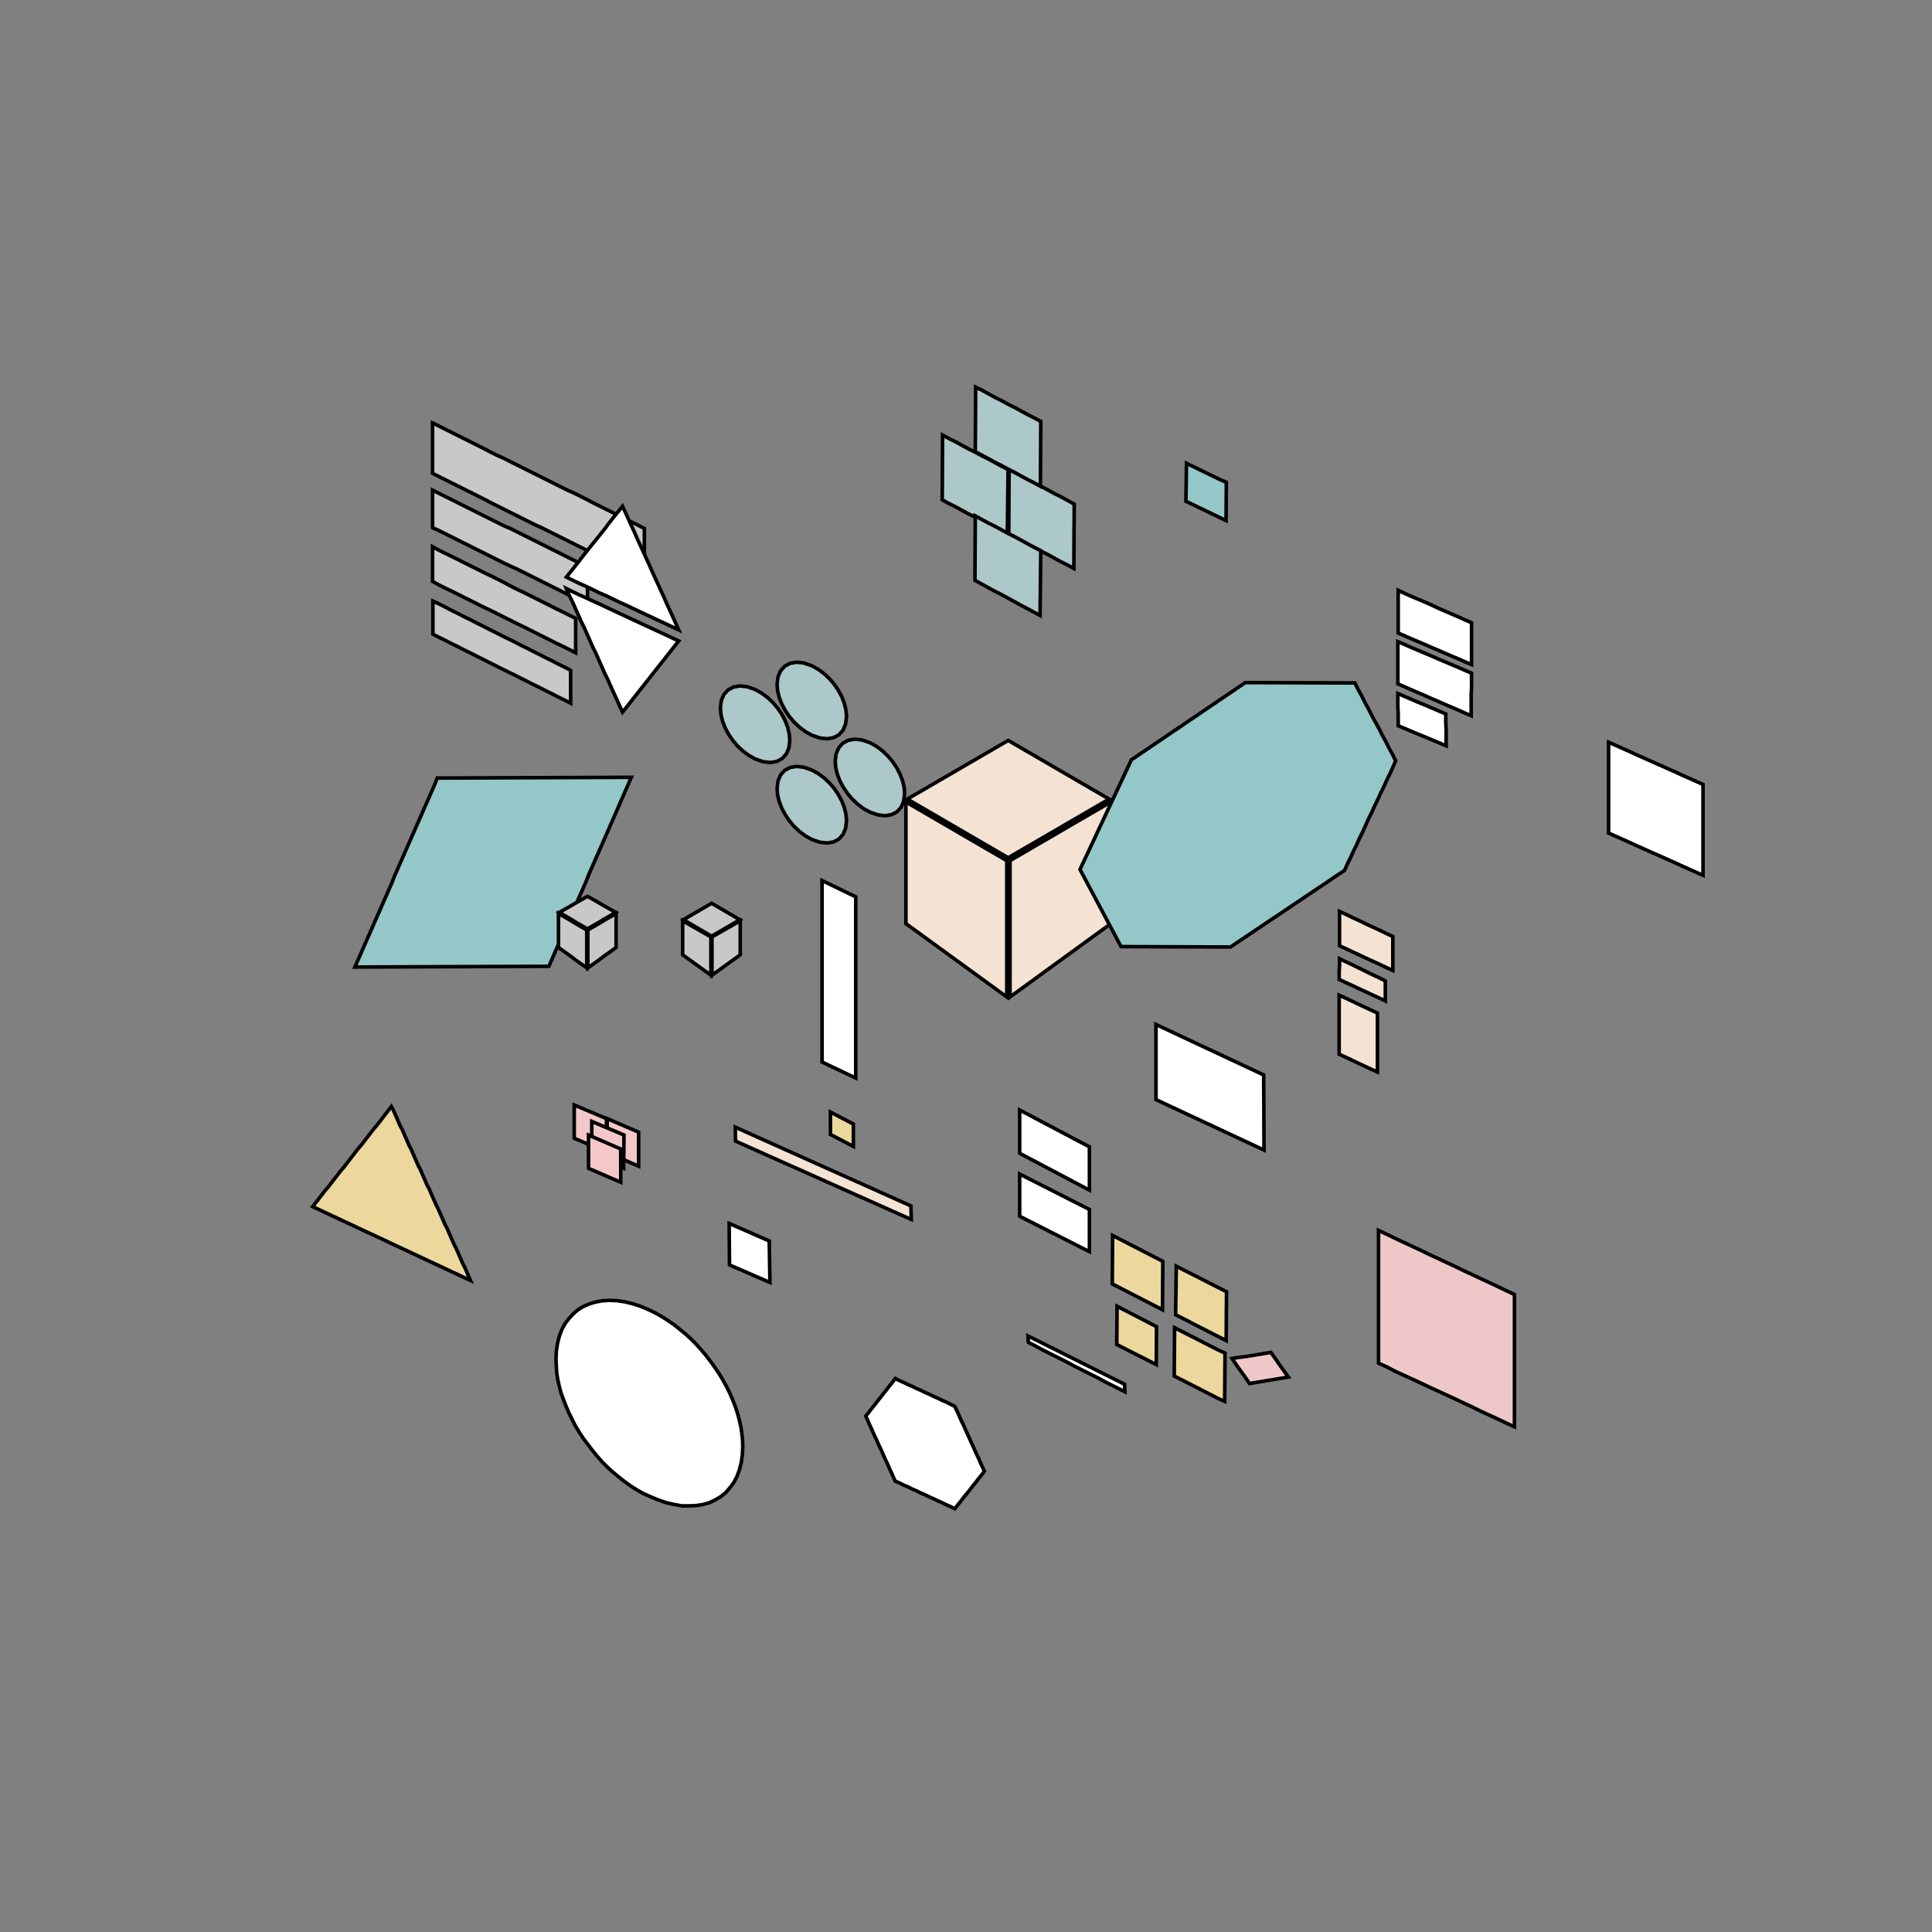 <!DOCTYPE svg>
<svg xmlns="http://www.w3.org/2000/svg" xmlns:xlink="http://www.w3.org/1999/xlink" width="1080" height="1080">
<rect width="100%" height="100%" fill="#808080" stroke="none"/>
<g transform="translate(540,540)">
<g transform="scale(2,2)">
<path stroke="rgb(0,0,0)" stroke-opacity="1" fill="rgb(148,200,200)" fill-opacity="1" id="bb1_2_" d="M-93.55 -52.73 L-94.35 -50.91 L-95.14 -49.09 L-95.93 -47.27 L-96.73 -45.45 L-97.52 -43.63 L-98.31 -41.81 L-99.11 -39.98 L-99.9 -38.16 L-100.7 -36.34 L-101.5 -34.52 L-102.3 -32.7 L-103.1 -30.88 L-103.9 -29.06 L-104.7 -27.23 L-105.5 -25.41 L-106.2 -23.59 L-107 -21.77 L-107.8 -19.95 L-108.6 -18.13 L-109.4 -16.31 L-110.2 -14.49 L-111 -12.66 L-111.8 -10.84 L-112.6 -9.021 L-113.4 -7.2 L-114.2 -5.378 L-115 -3.557 L-115.8 -1.736 L-116.6 0.086 L-118.6 0.093 L-120.6 0.101 L-122.6 0.108 L-124.6 0.116 L-126.6 0.123 L-128.6 0.13 L-130.6 0.138 L-132.6 0.145 L-134.6 0.153 L-136.6 0.16 L-138.6 0.168 L-140.6 0.175 L-142.7 0.183 L-144.7 0.19 L-146.7 0.198 L-148.7 0.205 L-150.7 0.213 L-152.7 0.22 L-154.7 0.228 L-156.7 0.235 L-158.7 0.242 L-160.7 0.25 L-162.7 0.257 L-164.7 0.265 L-166.7 0.272 L-168.8 0.28 L-170.8 0.287 L-170 -1.534 L-169.2 -3.356 L-168.4 -5.177 L-167.6 -6.998 L-166.8 -8.82 L-166 -10.64 L-165.2 -12.46 L-164.4 -14.28 L-163.6 -16.11 L-162.8 -17.93 L-162 -19.75 L-161.2 -21.57 L-160.4 -23.39 L-159.7 -25.21 L-158.9 -27.03 L-158.1 -28.85 L-157.3 -30.68 L-156.5 -32.5 L-155.7 -34.32 L-154.9 -36.14 L-154.1 -37.96 L-153.3 -39.78 L-152.5 -41.6 L-151.7 -43.43 L-150.9 -45.25 L-150.1 -47.07 L-149.3 -48.89 L-148.5 -50.71 L-147.8 -52.53 L-145.7 -52.54 L-143.7 -52.55 L-141.7 -52.55 L-139.7 -52.56 L-137.7 -52.57 L-135.7 -52.58 L-133.7 -52.58 L-131.7 -52.59 L-129.7 -52.6 L-127.7 -52.61 L-125.7 -52.61 L-123.7 -52.62 L-121.7 -52.63 L-119.6 -52.64 L-117.6 -52.64 L-115.6 -52.65 L-113.6 -52.66 L-111.6 -52.67 L-109.6 -52.67 L-107.6 -52.68 L-105.6 -52.69 L-103.6 -52.7 L-101.6 -52.7 L-99.57 -52.71 L-97.57 -52.72 L-95.56 -52.73 L-93.55 -52.73 Z " />
<path stroke="rgb(0,0,0)" stroke-opacity="1" fill="rgb(236,216,157)" fill-opacity="1" id="pr2_1_" d="M72.72 104.7 L70.95 103.8 L69.18 102.9 L67.42 102 L65.65 101.1 L63.88 100.2 L62.11 99.26 L60.35 98.36 L58.58 97.46 L58.61 95.52 L58.64 93.59 L58.67 91.66 L58.7 89.72 L58.72 87.79 L58.75 85.86 L58.78 83.92 L60.54 84.81 L62.29 85.7 L64.05 86.59 L65.8 87.48 L67.55 88.37 L69.31 89.26 L71.06 90.15 L72.82 91.04 L72.8 92.99 L72.79 94.94 L72.77 96.88 L72.76 98.83 L72.75 100.8 L72.73 102.7 L72.72 104.7 Z " />
<path stroke="rgb(0,0,0)" stroke-opacity="1" fill="rgb(236,216,157)" fill-opacity="1" id="pr1_1_" d="M54.92 96.08 L53.16 95.17 L51.41 94.27 L49.65 93.37 L47.9 92.47 L46.14 91.56 L44.39 90.66 L42.64 89.76 L40.88 88.86 L40.9 86.92 L40.91 84.99 L40.92 83.06 L40.94 81.12 L40.95 79.19 L40.97 77.26 L40.98 75.32 L42.74 76.22 L44.49 77.13 L46.24 78.03 L48 78.93 L49.75 79.83 L51.51 80.74 L53.26 81.64 L55.02 82.54 L55 84.47 L54.99 86.41 L54.97 88.34 L54.96 90.28 L54.95 92.21 L54.93 94.14 L54.92 96.08 Z " />
<path stroke="rgb(0,0,0)" stroke-opacity="1" fill="rgb(236,216,157)" fill-opacity="1" id="pr3_1_" d="M53.17 111.4 L51.8 110.7 L50.42 110 L49.04 109.3 L47.66 108.6 L46.28 107.9 L44.9 107.2 L43.52 106.5 L42.14 105.8 L42.15 104.2 L42.16 102.7 L42.18 101.2 L42.19 99.67 L42.2 98.15 L42.21 96.63 L42.22 95.11 L43.6 95.82 L44.98 96.53 L46.36 97.24 L47.74 97.95 L49.12 98.66 L50.49 99.37 L51.87 100.1 L53.25 100.8 L53.24 102.3 L53.23 103.8 L53.22 105.3 L53.21 106.9 L53.2 108.4 L53.19 109.9 L53.17 111.4 Z " />
<path stroke="rgb(0,0,0)" stroke-opacity="1" fill="rgb(236,216,157)" fill-opacity="1" id="pr4_1_" d="M72.3 121.7 L70.54 120.9 L68.77 120 L67.01 119.1 L65.25 118.2 L63.49 117.3 L61.73 116.4 L59.96 115.5 L58.2 114.6 L58.21 112.7 L58.23 110.8 L58.24 108.9 L58.26 106.9 L58.27 105 L58.29 103.1 L58.3 101.1 L60.06 102 L61.82 102.9 L63.59 103.8 L65.35 104.7 L67.11 105.6 L68.87 106.5 L70.64 107.4 L72.4 108.2 L72.39 110.2 L72.37 112.1 L72.36 114 L72.34 116 L72.33 117.9 L72.31 119.8 L72.3 121.7 Z " />
<path stroke="rgb(0,0,0)" stroke-opacity="1" fill="rgb(238,200,200)" fill-opacity="1" id="ll1_1_" d="M153.3 128.8 L150.9 127.7 L148.6 126.6 L146.2 125.5 L143.8 124.4 L141.4 123.2 L139 122.1 L136.7 121 L134.3 119.9 L131.9 118.8 L129.5 117.7 L127.2 116.6 L124.8 115.5 L122.4 114.4 L120 113.3 L117.7 112.1 L115.3 111 L115.3 108.4 L115.3 105.7 L115.3 103.1 L115.3 100.4 L115.3 97.77 L115.3 95.12 L115.3 92.47 L115.3 89.82 L115.3 87.17 L115.3 84.52 L115.3 81.86 L115.3 79.21 L115.3 76.56 L115.3 73.91 L117.7 75.03 L120 76.15 L122.4 77.27 L124.8 78.39 L127.2 79.51 L129.5 80.63 L131.9 81.74 L134.3 82.86 L136.7 83.98 L139 85.1 L141.4 86.22 L143.8 87.34 L146.2 88.46 L148.6 89.58 L150.9 90.7 L153.3 91.82 L153.3 94.46 L153.3 97.1 L153.3 99.74 L153.3 102.4 L153.3 105 L153.3 107.7 L153.3 110.3 L153.3 113 L153.3 115.6 L153.3 118.2 L153.3 120.9 L153.3 123.5 L153.3 126.2 L153.3 128.8 Z " />
<path stroke="rgb(0,0,0)" stroke-opacity="1" fill="rgb(255,255,255)" fill-opacity="1" id="cl1_1_" d="M17.33 103.4 L19.13 104.3 L20.93 105.2 L22.73 106.1 L24.52 107 L26.32 107.9 L28.12 108.8 L29.92 109.7 L31.72 110.6 L33.52 111.5 L35.32 112.4 L37.12 113.3 L38.92 114.2 L40.72 115.1 L42.52 116 L44.32 116.9 L44.42 119 L42.62 118.1 L40.82 117.2 L39.02 116.3 L37.22 115.3 L35.42 114.4 L33.62 113.5 L31.82 112.6 L30.02 111.7 L28.22 110.7 L26.42 109.8 L24.62 108.9 L22.82 108 L21.02 107.1 L19.22 106.1 L17.42 105.2 L17.33 103.4 Z " />
<path stroke="rgb(0,0,0)" stroke-opacity="1" fill="rgb(255,255,255)" fill-opacity="1" id="a5_2_" d="M206 -50.75 L204.1 -51.59 L202.2 -52.44 L200.3 -53.28 L198.5 -54.12 L196.6 -54.96 L194.7 -55.81 L192.8 -56.65 L190.9 -57.49 L189 -58.34 L187.1 -59.18 L185.3 -60.02 L183.4 -60.86 L181.5 -61.71 L179.6 -62.55 L179.6 -60.6 L179.6 -58.64 L179.6 -56.69 L179.6 -54.73 L179.6 -52.78 L179.6 -50.83 L179.6 -48.87 L179.6 -46.92 L179.6 -44.97 L179.6 -43.01 L179.6 -41.06 L179.6 -39.1 L179.6 -37.15 L181.5 -36.31 L183.4 -35.46 L185.3 -34.62 L187.1 -33.78 L189 -32.94 L190.9 -32.09 L192.8 -31.25 L194.7 -30.41 L196.6 -29.56 L198.5 -28.72 L200.3 -27.88 L202.2 -27.04 L204.1 -26.19 L206 -25.35 L206 -27.3 L206 -29.26 L206 -31.21 L206 -33.17 L206 -35.12 L206 -37.07 L206 -39.03 L206 -40.98 L206 -42.93 L206 -44.89 L206 -46.84 L206 -48.8 L206 -50.75 Z " />
<path stroke="rgb(0,0,0)" stroke-opacity="1" fill="rgb(255,255,255)" fill-opacity="1" id="a6_2_" d="M83.3 51.45 L81.52 50.62 L79.75 49.79 L77.97 48.96 L76.19 48.13 L74.42 47.3 L72.64 46.47 L70.86 45.64 L69.09 44.81 L67.31 43.99 L65.54 43.16 L63.76 42.33 L61.98 41.5 L60.21 40.67 L58.43 39.84 L56.65 39.01 L54.88 38.18 L53.1 37.35 L53.1 35.25 L53.1 33.15 L53.1 31.05 L53.1 28.95 L53.1 26.85 L53.1 24.75 L53.1 22.65 L53.1 20.55 L53.1 18.45 L53.1 16.35 L54.87 17.18 L56.64 18.01 L58.41 18.84 L60.18 19.67 L61.95 20.5 L63.72 21.33 L65.49 22.16 L67.26 22.99 L69.04 23.81 L70.81 24.64 L72.58 25.47 L74.35 26.3 L76.12 27.13 L77.89 27.96 L79.66 28.79 L81.43 29.62 L83.2 30.45 L83.21 32.36 L83.22 34.27 L83.23 36.18 L83.24 38.09 L83.25 40 L83.25 41.9 L83.26 43.81 L83.27 45.72 L83.28 47.63 L83.29 49.54 L83.3 51.45 Z " />
<path stroke="rgb(0,0,0)" stroke-opacity="1" fill="rgb(148,200,200)" fill-opacity="1" id="rtr1_2_" d="M61.63 -140.5 L63.48 -139.6 L65.34 -138.7 L67.19 -137.8 L69.05 -136.9 L70.9 -136 L72.76 -135.2 L72.75 -133 L72.73 -130.9 L72.72 -128.8 L72.71 -126.7 L72.69 -124.5 L70.82 -125.4 L68.95 -126.3 L67.08 -127.2 L65.21 -128.1 L63.33 -129 L61.46 -129.9 L61.49 -132 L61.53 -134.1 L61.56 -136.2 L61.59 -138.4 L61.63 -140.5 Z " />
<path stroke="rgb(0,0,0)" stroke-opacity="1" fill="rgb(238,200,200)" fill-opacity="1" id="sg1_2_" d="M74.36 109.7 L76.17 109.4 L77.98 109.2 L79.79 108.9 L81.6 108.6 L83.4 108.3 L85.21 108 L86.44 109.7 L87.66 111.5 L88.89 113.2 L90.11 114.9 L88.3 115.2 L86.49 115.5 L84.68 115.8 L82.86 116.1 L81.05 116.4 L79.24 116.7 L78.02 114.9 L76.8 113.2 L75.58 111.5 L74.36 109.7 Z " />
<path stroke="rgb(0,0,0)" stroke-opacity="1" fill="rgb(255,255,255)" fill-opacity="1" id="a12_2_" d="M-54.8 88.45 L-56.68 87.63 L-58.57 86.82 L-60.45 86 L-62.33 85.18 L-64.22 84.37 L-66.1 83.55 L-66.12 81.62 L-66.13 79.68 L-66.15 77.75 L-66.17 75.82 L-66.18 73.88 L-66.2 71.95 L-64.33 72.77 L-62.47 73.58 L-60.6 74.4 L-58.73 75.22 L-56.87 76.03 L-55 76.85 L-54.97 78.78 L-54.93 80.72 L-54.9 82.65 L-54.87 84.58 L-54.83 86.52 L-54.8 88.45 Z " />
<path stroke="rgb(0,0,0)" stroke-opacity="1" fill="rgb(255,255,255)" fill-opacity="1" id="secscl1_2_" d="M-30.82 31.32 L-31.99 30.76 L-33.17 30.2 L-34.35 29.64 L-35.52 29.08 L-36.7 28.52 L-37.88 27.96 L-39.05 27.4 L-40.23 26.84 L-40.23 25.57 L-40.23 24.3 L-40.23 23.03 L-40.23 21.77 L-40.23 20.5 L-40.23 19.23 L-40.23 17.96 L-40.23 16.69 L-40.23 15.43 L-40.23 14.16 L-40.23 12.89 L-40.23 11.62 L-40.23 10.35 L-40.23 9.085 L-40.23 7.817 L-40.23 6.549 L-40.23 5.281 L-40.23 4.013 L-40.23 2.745 L-40.23 1.477 L-40.23 0.209 L-40.23 -1.059 L-40.23 -2.327 L-40.23 -3.595 L-40.23 -4.863 L-40.23 -6.131 L-40.23 -7.399 L-40.23 -8.667 L-40.23 -9.935 L-40.23 -11.2 L-40.23 -12.47 L-40.23 -13.74 L-40.23 -15.01 L-40.23 -16.27 L-40.23 -17.54 L-40.23 -18.81 L-40.23 -20.08 L-40.23 -21.35 L-40.23 -22.61 L-40.23 -23.88 L-39.05 -23.31 L-37.88 -22.75 L-36.7 -22.18 L-35.52 -21.61 L-34.35 -21.04 L-33.17 -20.47 L-31.99 -19.9 L-30.82 -19.34 L-30.82 -18.07 L-30.82 -16.8 L-30.82 -15.54 L-30.82 -14.27 L-30.82 -13 L-30.82 -11.74 L-30.82 -10.47 L-30.82 -9.205 L-30.82 -7.938 L-30.82 -6.672 L-30.82 -5.405 L-30.82 -4.139 L-30.82 -2.873 L-30.82 -1.606 L-30.82 -0.34 L-30.82 0.926 L-30.82 2.193 L-30.82 3.459 L-30.82 4.726 L-30.82 5.992 L-30.82 7.258 L-30.82 8.525 L-30.82 9.791 L-30.82 11.06 L-30.82 12.32 L-30.82 13.59 L-30.82 14.86 L-30.82 16.12 L-30.82 17.39 L-30.82 18.66 L-30.82 19.92 L-30.82 21.19 L-30.82 22.46 L-30.82 23.72 L-30.82 24.99 L-30.82 26.25 L-30.82 27.52 L-30.82 28.79 L-30.82 30.05 L-30.82 31.32 Z " />
<path stroke="rgb(0,0,0)" stroke-opacity="1" fill="rgb(255,255,255)" fill-opacity="1" id="a7_1_" d="M141.3 -84.25 L139.4 -85.05 L137.6 -85.85 L135.7 -86.65 L133.8 -87.45 L132 -88.25 L130.1 -89.05 L128.3 -89.85 L126.4 -90.65 L124.5 -91.45 L122.7 -92.25 L120.8 -93.05 L120.8 -95.03 L120.8 -97.02 L120.8 -99 L120.8 -101 L120.8 -103 L120.8 -105 L122.7 -104.1 L124.5 -103.3 L126.4 -102.5 L128.3 -101.7 L130.1 -100.9 L132 -100 L133.8 -99.22 L135.7 -98.4 L137.6 -97.59 L139.4 -96.77 L141.3 -95.95 L141.3 -94 L141.3 -92.05 L141.3 -90.1 L141.3 -88.15 L141.3 -86.2 L141.3 -84.25 Z " />
<path stroke="rgb(0,0,0)" stroke-opacity="1" fill="rgb(255,255,255)" fill-opacity="1" id="a8_1_" d="M141.2 -69.95 L139.3 -70.76 L137.5 -71.57 L135.6 -72.38 L133.7 -73.19 L131.9 -74 L130 -74.8 L128.2 -75.61 L126.3 -76.42 L124.4 -77.23 L122.6 -78.04 L120.7 -78.85 L120.7 -80.82 L120.7 -82.78 L120.7 -84.75 L120.7 -86.72 L120.7 -88.68 L120.7 -90.65 L122.6 -89.85 L124.4 -89.05 L126.3 -88.25 L128.2 -87.45 L130.1 -86.65 L131.9 -85.85 L133.8 -85.05 L135.7 -84.25 L137.6 -83.45 L139.4 -82.65 L141.3 -81.85 L141.3 -79.87 L141.3 -77.88 L141.2 -75.9 L141.2 -73.92 L141.2 -71.93 L141.2 -69.95 Z " />
<path stroke="rgb(0,0,0)" stroke-opacity="1" fill="rgb(255,255,255)" fill-opacity="1" id="a9_1_" d="M134.2 -61.55 L132.3 -62.35 L130.4 -63.15 L128.5 -63.95 L126.5 -64.75 L124.6 -65.55 L122.7 -66.35 L120.8 -67.15 L120.8 -68.95 L120.8 -70.75 L120.7 -72.55 L120.7 -74.35 L120.7 -76.15 L122.6 -75.34 L124.5 -74.52 L126.4 -73.71 L128.4 -72.89 L130.3 -72.08 L132.2 -71.26 L134.1 -70.45 L134.1 -68.23 L134.2 -66 L134.2 -63.77 L134.2 -61.55 Z " />
<path stroke="rgb(0,0,0)" stroke-opacity="1" fill="rgb(255,255,255)" fill-opacity="1" id="a17_1_" d="M34.5 62.65 L32.73 61.71 L30.95 60.78 L29.18 59.84 L27.41 58.9 L25.64 57.97 L23.86 57.03 L22.09 56.1 L20.32 55.16 L18.55 54.22 L16.77 53.29 L15 52.35 L15 50.33 L15 48.32 L15 46.3 L15 44.28 L15 42.27 L15 40.25 L16.77 41.19 L18.55 42.12 L20.32 43.06 L22.09 44 L23.86 44.93 L25.64 45.87 L27.41 46.8 L29.18 47.74 L30.95 48.68 L32.73 49.61 L34.5 50.55 L34.5 52.57 L34.5 54.58 L34.5 56.6 L34.5 58.62 L34.5 60.63 L34.5 62.65 Z " />
<path stroke="rgb(0,0,0)" stroke-opacity="1" fill="rgb(255,255,255)" fill-opacity="1" id="a16_1_" d="M34.5 79.85 L32.73 78.95 L30.95 78.05 L29.18 77.15 L27.41 76.25 L25.64 75.35 L23.86 74.45 L22.09 73.55 L20.32 72.65 L18.55 71.75 L16.77 70.85 L15 69.95 L15 67.98 L15 66.02 L15 64.05 L15 62.08 L15 60.12 L15 58.15 L16.77 59.05 L18.55 59.95 L20.32 60.85 L22.09 61.75 L23.86 62.65 L25.64 63.55 L27.41 64.45 L29.18 65.35 L30.95 66.25 L32.73 67.15 L34.5 68.05 L34.5 70.02 L34.5 71.98 L34.5 73.95 L34.5 75.92 L34.5 77.88 L34.5 79.85 Z " />
<path stroke="rgb(0,0,0)" stroke-opacity="1" fill="rgb(236,216,157)" fill-opacity="1" id="scltrs1_1_" d="M-31.48 50.43 L-32.39 49.96 L-33.31 49.48 L-34.22 49 L-35.14 48.52 L-36.06 48.04 L-36.97 47.56 L-37.89 47.08 L-37.89 46.04 L-37.89 44.99 L-37.89 43.95 L-37.89 42.91 L-37.89 41.86 L-37.89 40.82 L-36.97 41.3 L-36.06 41.78 L-35.14 42.26 L-34.22 42.74 L-33.31 43.22 L-32.39 43.7 L-31.48 44.18 L-31.48 45.22 L-31.48 46.26 L-31.48 47.3 L-31.48 48.35 L-31.48 49.39 L-31.48 50.43 Z " />
<path stroke="rgb(0,0,0)" stroke-opacity="1" fill="rgb(244,227,211)" fill-opacity="1" id="a15_1_" d="M119.3 1.25 L117.4 0.388 L115.6 -0.475 L113.7 -1.338 L111.8 -2.2 L110 -3.063 L108.1 -3.925 L106.3 -4.788 L104.4 -5.65 L104.4 -7.57 L104.4 -9.49 L104.4 -11.41 L104.4 -13.33 L104.4 -15.25 L106.3 -14.38 L108.1 -13.5 L110 -12.63 L111.8 -11.75 L113.7 -10.88 L115.6 -10 L117.4 -9.125 L119.3 -8.25 L119.3 -6.35 L119.3 -4.45 L119.3 -2.55 L119.3 -0.65 L119.3 1.25 Z " />
<path stroke="rgb(0,0,0)" stroke-opacity="1" fill="rgb(244,227,211)" fill-opacity="1" id="a14_1_" d="M117.2 9.75 L115.4 8.893 L113.5 8.036 L111.7 7.179 L109.8 6.321 L108 5.464 L106.1 4.607 L104.3 3.75 L104.3 1.817 L104.4 -0.117 L104.4 -2.05 L106.2 -1.164 L108.1 -0.279 L109.9 0.607 L111.7 1.493 L113.5 2.379 L115.4 3.264 L117.2 4.15 L117.2 6.017 L117.2 7.883 L117.2 9.75 Z " />
<path stroke="rgb(0,0,0)" stroke-opacity="1" fill="rgb(244,227,211)" fill-opacity="1" id="a13_1_" d="M115 29.65 L113.2 28.82 L111.4 27.98 L109.6 27.15 L107.9 26.32 L106.1 25.48 L104.3 24.65 L104.3 22.59 L104.3 20.52 L104.3 18.46 L104.3 16.4 L104.3 14.34 L104.3 12.27 L104.3 10.21 L104.3 8.15 L106.1 8.983 L107.9 9.817 L109.6 10.65 L111.4 11.48 L113.2 12.32 L115 13.15 L115 15.21 L115 17.27 L115 19.34 L115 21.4 L115 23.46 L115 25.52 L115 27.59 L115 29.65 Z " />
<path stroke="rgb(0,0,0)" stroke-opacity="1" fill="rgb(200,200,200)" fill-opacity="1" id="a1_2_" d="M-110.5 -73.45 L-112.2 -74.33 L-114 -75.2 L-115.7 -76.08 L-117.5 -76.96 L-119.2 -77.84 L-121 -78.71 L-122.7 -79.59 L-124.5 -80.47 L-126.2 -81.35 L-128 -82.22 L-129.8 -83.1 L-131.5 -83.98 L-133.3 -84.85 L-135 -85.73 L-136.8 -86.61 L-138.5 -87.49 L-140.3 -88.36 L-142 -89.24 L-143.8 -90.12 L-145.5 -91 L-147.3 -91.87 L-149 -92.75 L-149 -94.61 L-149 -96.47 L-149 -98.33 L-149 -100.2 L-149 -102 L-147.3 -101.2 L-145.5 -100.3 L-143.8 -99.4 L-142 -98.52 L-140.3 -97.64 L-138.5 -96.76 L-136.8 -95.88 L-135 -95 L-133.3 -94.11 L-131.5 -93.23 L-129.8 -92.35 L-128 -91.47 L-126.2 -90.59 L-124.5 -89.7 L-122.7 -88.82 L-121 -87.94 L-119.2 -87.06 L-117.5 -86.18 L-115.7 -85.3 L-114 -84.41 L-112.2 -83.53 L-110.5 -82.65 L-110.5 -80.81 L-110.5 -78.97 L-110.5 -77.13 L-110.5 -75.29 L-110.5 -73.45 Z " />
<path stroke="rgb(0,0,0)" stroke-opacity="1" fill="rgb(200,200,200)" fill-opacity="1" id="a4_2_" d="M-89.9 -108.2 L-91.69 -109 L-93.49 -109.9 L-95.28 -110.8 L-97.08 -111.7 L-98.87 -112.6 L-100.7 -113.5 L-102.5 -114.4 L-104.3 -115.3 L-106 -116.2 L-107.8 -117.1 L-109.6 -118 L-111.4 -118.9 L-113.2 -119.8 L-115 -120.7 L-116.8 -121.6 L-118.6 -122.5 L-120.4 -123.3 L-122.2 -124.2 L-124 -125.1 L-125.8 -126 L-127.6 -126.9 L-129.4 -127.8 L-131.2 -128.7 L-133 -129.6 L-134.7 -130.5 L-136.5 -131.4 L-138.3 -132.3 L-140.1 -133.2 L-141.9 -134.1 L-143.7 -135 L-145.5 -135.9 L-147.3 -136.8 L-149.1 -137.7 L-149.1 -139.7 L-149.1 -141.7 L-149.1 -143.7 L-149.1 -145.7 L-149.1 -147.7 L-149.1 -149.7 L-149.1 -151.8 L-147.3 -150.9 L-145.5 -150 L-143.7 -149.1 L-141.9 -148.2 L-140.1 -147.3 L-138.3 -146.4 L-136.5 -145.5 L-134.7 -144.6 L-133 -143.7 L-131.2 -142.8 L-129.4 -142 L-127.6 -141.1 L-125.8 -140.2 L-124 -139.3 L-122.2 -138.4 L-120.4 -137.5 L-118.6 -136.6 L-116.8 -135.7 L-115 -134.8 L-113.2 -133.9 L-111.4 -133 L-109.6 -132.2 L-107.8 -131.3 L-106 -130.4 L-104.3 -129.5 L-102.5 -128.6 L-100.7 -127.7 L-98.87 -126.8 L-97.08 -125.9 L-95.28 -125 L-93.49 -124.1 L-91.69 -123.2 L-89.9 -122.3 L-89.9 -120.3 L-89.9 -118.3 L-89.9 -116.3 L-89.9 -114.2 L-89.9 -112.2 L-89.9 -110.2 L-89.9 -108.2 Z " />
<path stroke="rgb(0,0,0)" stroke-opacity="1" fill="rgb(200,200,200)" fill-opacity="1" id="a2_1_" d="M-109.1 -87.55 L-110.9 -88.45 L-112.7 -89.36 L-114.6 -90.26 L-116.4 -91.17 L-118.2 -92.07 L-120 -92.98 L-121.8 -93.88 L-123.6 -94.79 L-125.5 -95.69 L-127.3 -96.6 L-129.1 -97.5 L-130.9 -98.4 L-132.7 -99.31 L-134.6 -100.2 L-136.4 -101.1 L-138.2 -102 L-140 -102.9 L-141.8 -103.8 L-143.6 -104.7 L-145.5 -105.6 L-147.3 -106.5 L-149.1 -107.5 L-149.1 -109.4 L-149.1 -111.3 L-149.1 -113.3 L-149.1 -115.2 L-149.1 -117.2 L-147.3 -116.2 L-145.5 -115.3 L-143.6 -114.4 L-141.8 -113.5 L-140 -112.6 L-138.2 -111.7 L-136.4 -110.8 L-134.6 -109.9 L-132.7 -109 L-130.9 -108.1 L-129.1 -107.2 L-127.3 -106.2 L-125.5 -105.3 L-123.6 -104.4 L-121.8 -103.5 L-120 -102.6 L-118.2 -101.7 L-116.4 -100.8 L-114.6 -99.88 L-112.7 -98.97 L-110.9 -98.06 L-109.1 -97.15 L-109.1 -95.23 L-109.1 -93.31 L-109.1 -91.39 L-109.1 -89.47 L-109.1 -87.55 Z " />
<path stroke="rgb(0,0,0)" stroke-opacity="1" fill="rgb(200,200,200)" fill-opacity="1" id="a3_1_" d="M-105.8 -101.2 L-107.6 -102 L-109.4 -102.9 L-111.2 -103.8 L-113 -104.7 L-114.8 -105.6 L-116.6 -106.5 L-118.4 -107.4 L-120.2 -108.3 L-122 -109.2 L-123.8 -110.1 L-125.6 -111 L-127.4 -111.8 L-129.3 -112.7 L-131.1 -113.6 L-132.9 -114.5 L-134.7 -115.4 L-136.5 -116.3 L-138.3 -117.2 L-140.1 -118.1 L-141.9 -119 L-143.7 -119.9 L-145.5 -120.8 L-147.3 -121.7 L-149.1 -122.5 L-149.1 -124.6 L-149.1 -126.7 L-149.1 -128.8 L-149.1 -130.9 L-149.1 -133 L-147.3 -132.1 L-145.5 -131.2 L-143.7 -130.3 L-141.9 -129.4 L-140.1 -128.5 L-138.3 -127.6 L-136.5 -126.7 L-134.7 -125.8 L-132.9 -124.9 L-131.1 -124 L-129.3 -123.1 L-127.4 -122.3 L-125.6 -121.4 L-123.8 -120.5 L-122 -119.6 L-120.2 -118.7 L-118.4 -117.8 L-116.6 -116.9 L-114.8 -116 L-113 -115.1 L-111.2 -114.2 L-109.4 -113.3 L-107.6 -112.4 L-105.8 -111.5 L-105.8 -109.5 L-105.8 -107.4 L-105.8 -105.3 L-105.8 -103.2 L-105.8 -101.2 Z " />
<path stroke="rgb(0,0,0)" stroke-opacity="1" fill="rgb(244,227,211)" fill-opacity="1" id="a11_1_" d="M-15.3 70.85 L-17.12 70.04 L-18.94 69.23 L-20.76 68.42 L-22.57 67.61 L-24.39 66.79 L-26.21 65.98 L-28.03 65.17 L-29.85 64.36 L-31.67 63.55 L-33.49 62.74 L-35.3 61.93 L-37.12 61.12 L-38.94 60.31 L-40.76 59.49 L-42.58 58.68 L-44.4 57.87 L-46.21 57.06 L-48.03 56.25 L-49.85 55.44 L-51.67 54.63 L-53.49 53.82 L-55.31 53.01 L-57.13 52.19 L-58.94 51.38 L-60.76 50.57 L-62.58 49.76 L-64.4 48.95 L-64.45 47 L-64.5 45.05 L-62.68 45.86 L-60.86 46.68 L-59.04 47.49 L-57.23 48.31 L-55.41 49.12 L-53.59 49.94 L-51.77 50.75 L-49.95 51.57 L-48.13 52.38 L-46.31 53.2 L-44.5 54.01 L-42.68 54.83 L-40.86 55.64 L-39.04 56.46 L-37.22 57.27 L-35.4 58.09 L-33.59 58.9 L-31.77 59.72 L-29.95 60.53 L-28.13 61.35 L-26.31 62.16 L-24.49 62.98 L-22.67 63.79 L-20.86 64.61 L-19.04 65.42 L-17.22 66.24 L-15.4 67.05 L-15.35 68.95 L-15.3 70.85 Z " />
<path stroke="rgb(0,0,0)" stroke-opacity="1" fill="rgb(244,200,200)" fill-opacity="1" id="fus1_1_" d="M-100.5 51.95 L-102.3 51.19 L-104.1 50.43 L-105.9 49.67 L-107.7 48.91 L-109.5 48.15 L-109.5 46.29 L-109.5 44.43 L-109.5 42.57 L-109.5 40.71 L-109.5 38.85 L-107.7 39.61 L-105.9 40.37 L-104.1 41.13 L-102.3 41.89 L-100.5 42.65 L-100.5 44.51 L-100.5 46.37 L-100.5 48.23 L-100.5 50.09 L-100.5 51.95 Z " />
<path stroke="rgb(0,0,0)" stroke-opacity="1" fill="rgb(244,200,200)" fill-opacity="1" id="fus2_1_" d="M-91.5 55.95 L-93.3 55.17 L-95.1 54.39 L-96.9 53.61 L-98.7 52.83 L-100.5 52.05 L-100.5 50.17 L-100.4 48.29 L-100.4 46.41 L-100.3 44.53 L-100.3 42.65 L-98.54 43.41 L-96.78 44.17 L-95.02 44.93 L-93.26 45.69 L-91.5 46.45 L-91.5 48.35 L-91.5 50.25 L-91.5 52.15 L-91.5 54.05 L-91.5 55.95 Z " />
<path stroke="rgb(0,0,0)" stroke-opacity="1" fill="rgb(244,200,200)" fill-opacity="1" id="fus3_1_" d="M-95.69 56.54 L-97.47 55.78 L-99.25 55.02 L-101 54.26 L-102.8 53.5 L-104.6 52.74 L-104.6 50.88 L-104.6 49.02 L-104.6 47.16 L-104.6 45.3 L-104.6 43.44 L-102.8 44.2 L-101 44.96 L-99.19 45.72 L-97.39 46.48 L-95.59 47.24 L-95.61 49.1 L-95.63 50.96 L-95.65 52.82 L-95.67 54.68 L-95.69 56.54 Z " />
<path stroke="rgb(0,0,0)" stroke-opacity="1" fill="rgb(244,200,200)" fill-opacity="1" id="fus4_1_" d="M-96.5 60.45 L-98.3 59.67 L-100.1 58.89 L-101.9 58.11 L-103.7 57.33 L-105.5 56.55 L-105.5 54.69 L-105.5 52.83 L-105.5 50.97 L-105.5 49.11 L-105.5 47.25 L-103.7 48.03 L-101.9 48.81 L-100.1 49.59 L-98.3 50.37 L-96.5 51.15 L-96.5 53.01 L-96.5 54.87 L-96.5 56.73 L-96.5 58.59 L-96.5 60.45 Z " />
<path stroke="rgb(0,0,0)" stroke-opacity="1" fill="rgb(173,200,200)" fill-opacity="1" id="swap1_1_" d="M30.15 -111.1 L28.33 -112.1 L26.51 -113 L24.69 -114 L22.87 -115 L21.05 -115.9 L19.23 -116.9 L17.41 -117.8 L15.59 -118.8 L13.77 -119.8 L11.95 -120.7 L11.96 -122.7 L11.97 -124.7 L11.98 -126.7 L11.99 -128.8 L12 -130.8 L12.01 -132.8 L12.03 -134.8 L12.04 -136.8 L12.05 -138.8 L13.87 -137.8 L15.69 -136.9 L17.51 -135.9 L19.33 -134.9 L21.15 -134 L22.97 -133 L24.79 -132 L26.61 -131.1 L28.43 -130.1 L30.25 -129.1 L30.24 -127.1 L30.23 -125.1 L30.21 -123.1 L30.2 -121.1 L30.19 -119.1 L30.18 -117.1 L30.17 -115.1 L30.16 -113.1 L30.15 -111.1 Z " />
<path stroke="rgb(0,0,0)" stroke-opacity="1" fill="rgb(173,200,200)" fill-opacity="1" id="swap3_1_" d="M20.8 -134.1 L18.98 -135.1 L17.16 -136 L15.34 -137 L13.52 -138 L11.7 -138.9 L9.88 -139.9 L8.06 -140.8 L6.24 -141.8 L4.42 -142.8 L2.6 -143.7 L2.611 -145.7 L2.622 -147.7 L2.633 -149.8 L2.644 -151.8 L2.656 -153.8 L2.667 -155.8 L2.678 -157.8 L2.689 -159.8 L2.7 -161.8 L4.52 -160.9 L6.34 -159.9 L8.16 -158.9 L9.98 -158 L11.8 -157 L13.62 -156.1 L15.44 -155.1 L17.26 -154.1 L19.08 -153.2 L20.9 -152.2 L20.89 -150.2 L20.88 -148.2 L20.87 -146.2 L20.86 -144.2 L20.84 -142.2 L20.83 -140.2 L20.82 -138.1 L20.81 -136.1 L20.8 -134.1 Z " />
<path stroke="rgb(0,0,0)" stroke-opacity="1" fill="rgb(173,200,200)" fill-opacity="1" id="swap2_1_" d="M11.55 -120.7 L9.732 -121.6 L7.912 -122.6 L6.092 -123.6 L4.272 -124.5 L2.452 -125.5 L0.632 -126.4 L-1.188 -127.4 L-3.008 -128.4 L-4.828 -129.3 L-6.648 -130.3 L-6.637 -132.3 L-6.626 -134.3 L-6.615 -136.3 L-6.604 -138.3 L-6.593 -140.3 L-6.581 -142.4 L-6.57 -144.4 L-6.559 -146.4 L-6.548 -148.4 L-4.718 -147.4 L-2.888 -146.5 L-1.058 -145.5 L0.772 -144.5 L2.602 -143.6 L4.432 -142.6 L6.262 -141.7 L8.092 -140.7 L9.922 -139.7 L11.75 -138.8 L11.73 -136.8 L11.71 -134.8 L11.69 -132.8 L11.66 -130.7 L11.64 -128.7 L11.62 -126.7 L11.6 -124.7 L11.57 -122.7 L11.55 -120.7 Z " />
<path stroke="rgb(0,0,0)" stroke-opacity="1" fill="rgb(173,200,200)" fill-opacity="1" id="swap4_1_" d="M20.7 -97.98 L18.88 -98.96 L17.06 -99.94 L15.24 -100.9 L13.42 -101.9 L11.6 -102.9 L9.78 -103.9 L7.96 -104.8 L6.14 -105.8 L4.32 -106.8 L2.5 -107.8 L2.511 -109.8 L2.522 -111.8 L2.533 -113.8 L2.544 -115.8 L2.556 -117.8 L2.567 -119.8 L2.578 -121.8 L2.589 -123.8 L2.6 -125.8 L4.43 -124.8 L6.26 -123.8 L8.09 -122.9 L9.92 -121.9 L11.75 -120.9 L13.58 -120 L15.41 -119 L17.24 -118 L19.07 -117 L20.9 -116.1 L20.88 -114.1 L20.86 -112.1 L20.83 -110 L20.81 -108 L20.79 -106 L20.77 -104 L20.74 -102 L20.72 -99.99 L20.7 -97.98 Z " />
<path stroke="rgb(0,0,0)" stroke-opacity="1" fill="rgb(244,227,211)" fill-opacity="1" id="a10_5_" d="M40 -46.65 L38.24 -45.63 L36.48 -44.6 L34.71 -43.57 L32.95 -42.55 L31.19 -41.53 L29.42 -40.5 L27.66 -39.48 L25.9 -38.45 L24.14 -37.43 L22.37 -36.4 L20.61 -35.38 L18.85 -34.35 L17.09 -33.33 L15.32 -32.3 L13.56 -31.28 L11.8 -30.25 L10.04 -31.28 L8.275 -32.3 L6.512 -33.33 L4.75 -34.35 L2.987 -35.38 L1.225 -36.4 L-0.537 -37.43 L-2.3 -38.45 L-4.063 -39.48 L-5.825 -40.5 L-7.587 -41.53 L-9.35 -42.55 L-11.11 -43.57 L-12.87 -44.6 L-14.64 -45.63 L-16.4 -46.65 L-14.64 -47.68 L-12.87 -48.7 L-11.11 -49.72 L-9.35 -50.75 L-7.587 -51.77 L-5.825 -52.8 L-4.063 -53.82 L-2.3 -54.85 L-0.537 -55.87 L1.225 -56.9 L2.987 -57.92 L4.75 -58.95 L6.512 -59.97 L8.275 -61 L10.04 -62.02 L11.8 -63.05 L13.56 -62.02 L15.32 -61 L17.09 -59.97 L18.85 -58.95 L20.61 -57.92 L22.37 -56.9 L24.14 -55.87 L25.9 -54.85 L27.66 -53.82 L29.42 -52.8 L31.19 -51.77 L32.95 -50.75 L34.71 -49.72 L36.48 -48.7 L38.24 -47.68 L40 -46.65 Z " />
<path stroke="rgb(0,0,0)" stroke-opacity="1" fill="rgb(244,227,211)" fill-opacity="1" id="a10_4_" d="M40.5 -11.85 L40.5 -13.85 L40.5 -15.85 L40.5 -17.85 L40.5 -19.85 L40.5 -21.85 L40.5 -23.85 L40.5 -25.85 L40.5 -27.85 L40.5 -29.85 L40.5 -31.85 L40.5 -33.85 L40.5 -35.85 L40.5 -37.85 L40.5 -39.85 L40.5 -41.85 L40.5 -43.85 L40.5 -45.85 L38.74 -44.83 L36.98 -43.8 L35.21 -42.78 L33.45 -41.75 L31.69 -40.73 L29.92 -39.7 L28.16 -38.68 L26.4 -37.65 L24.64 -36.62 L22.87 -35.6 L21.11 -34.57 L19.35 -33.55 L17.59 -32.52 L15.82 -31.5 L14.06 -30.47 L12.3 -29.45 L12.3 -27.44 L12.3 -25.44 L12.3 -23.43 L12.3 -21.43 L12.3 -19.42 L12.3 -17.42 L12.3 -15.41 L12.3 -13.41 L12.3 -11.4 L12.3 -9.397 L12.3 -7.392 L12.3 -5.387 L12.3 -3.382 L12.3 -1.376 L12.3 0.629 L12.3 2.634 L12.3 4.639 L12.3 6.645 L12.3 8.65 L13.96 7.444 L15.62 6.238 L17.28 5.032 L18.94 3.826 L20.59 2.621 L22.25 1.415 L23.91 0.209 L25.57 -0.997 L27.23 -2.203 L28.89 -3.409 L30.55 -4.615 L32.21 -5.821 L33.86 -7.026 L35.52 -8.232 L37.18 -9.438 L38.84 -10.64 L40.5 -11.85 Z " />
<path stroke="rgb(0,0,0)" stroke-opacity="1" fill="rgb(244,227,211)" fill-opacity="1" id="a10_3_" d="M-16.8 -45.85 L-16.8 -43.85 L-16.8 -41.85 L-16.8 -39.85 L-16.8 -37.85 L-16.8 -35.85 L-16.8 -33.85 L-16.8 -31.85 L-16.8 -29.85 L-16.8 -27.85 L-16.8 -25.85 L-16.8 -23.85 L-16.8 -21.85 L-16.8 -19.85 L-16.8 -17.85 L-16.8 -15.85 L-16.8 -13.85 L-16.8 -11.85 L-15.14 -10.64 L-13.48 -9.438 L-11.82 -8.232 L-10.16 -7.026 L-8.506 -5.821 L-6.847 -4.615 L-5.188 -3.409 L-3.529 -2.203 L-1.871 -0.997 L-0.212 0.209 L1.447 1.415 L3.106 2.621 L4.765 3.826 L6.424 5.032 L8.082 6.238 L9.741 7.444 L11.4 8.65 L11.4 6.645 L11.4 4.639 L11.4 2.634 L11.4 0.629 L11.4 -1.376 L11.4 -3.382 L11.4 -5.387 L11.4 -7.392 L11.4 -9.397 L11.4 -11.4 L11.4 -13.41 L11.4 -15.41 L11.4 -17.42 L11.4 -19.42 L11.4 -21.43 L11.4 -23.43 L11.4 -25.44 L11.4 -27.44 L11.4 -29.45 L9.637 -30.47 L7.875 -31.5 L6.112 -32.52 L4.35 -33.55 L2.587 -34.57 L0.825 -35.6 L-0.938 -36.62 L-2.7 -37.65 L-4.462 -38.68 L-6.225 -39.7 L-7.987 -40.73 L-9.75 -41.75 L-11.51 -42.78 L-13.27 -43.8 L-15.04 -44.83 L-16.8 -45.85 Z " />
<path stroke="rgb(0,0,0)" stroke-opacity="1" fill="rgb(200,200,200)" fill-opacity="1" id="circ1_5_" d="M-63.2 -12.93 L-64.78 -12.01 L-66.36 -11.09 L-67.94 -10.17 L-69.52 -9.248 L-71.1 -8.328 L-72.68 -9.248 L-74.26 -10.17 L-75.84 -11.09 L-77.42 -12.01 L-79 -12.93 L-77.42 -13.85 L-75.84 -14.77 L-74.26 -15.69 L-72.68 -16.61 L-71.1 -17.53 L-69.52 -16.61 L-67.94 -15.69 L-66.36 -14.77 L-64.78 -13.85 L-63.2 -12.93 Z " />
<path stroke="rgb(0,0,0)" stroke-opacity="1" fill="rgb(200,200,200)" fill-opacity="1" id="circ1_4_" d="M-63.1 -3.128 L-63.1 -5.028 L-63.1 -6.928 L-63.1 -8.828 L-63.1 -10.73 L-63.1 -12.63 L-64.68 -11.73 L-66.26 -10.83 L-67.84 -9.928 L-69.42 -9.028 L-71 -8.128 L-71 -5.988 L-71 -3.848 L-71 -1.708 L-71 0.432 L-71 2.572 L-69.42 1.432 L-67.84 0.292 L-66.26 -0.848 L-64.68 -1.988 L-63.1 -3.128 Z " />
<path stroke="rgb(0,0,0)" stroke-opacity="1" fill="rgb(200,200,200)" fill-opacity="1" id="circ1_3_" d="M-79.2 -12.63 L-79.2 -10.73 L-79.2 -8.828 L-79.2 -6.928 L-79.2 -5.028 L-79.2 -3.128 L-77.62 -1.988 L-76.04 -0.848 L-74.46 0.292 L-72.88 1.432 L-71.3 2.572 L-71.3 0.432 L-71.3 -1.708 L-71.3 -3.848 L-71.3 -5.988 L-71.3 -8.128 L-72.88 -9.028 L-74.46 -9.928 L-76.04 -10.83 L-77.62 -11.73 L-79.2 -12.63 Z " />
<path stroke="rgb(0,0,0)" stroke-opacity="1" fill="rgb(200,200,200)" fill-opacity="1" id="circ2_5_" d="M-97.9 -14.97 L-99.48 -14.05 L-101.1 -13.13 L-102.6 -12.21 L-104.2 -11.29 L-105.8 -10.37 L-107.4 -11.29 L-109 -12.21 L-110.5 -13.13 L-112.1 -14.05 L-113.7 -14.97 L-112.1 -15.87 L-110.5 -16.77 L-109 -17.67 L-107.4 -18.57 L-105.8 -19.47 L-104.2 -18.57 L-102.6 -17.67 L-101.1 -16.77 L-99.48 -15.87 L-97.9 -14.97 Z " />
<path stroke="rgb(0,0,0)" stroke-opacity="1" fill="rgb(200,200,200)" fill-opacity="1" id="circ2_4_" d="M-97.8 -5.172 L-97.8 -7.072 L-97.8 -8.972 L-97.8 -10.87 L-97.8 -12.77 L-97.8 -14.67 L-99.38 -13.75 L-101 -12.83 L-102.5 -11.91 L-104.1 -10.99 L-105.7 -10.07 L-105.7 -7.952 L-105.7 -5.832 L-105.7 -3.712 L-105.7 -1.592 L-105.7 0.528 L-104.1 -0.612 L-102.5 -1.752 L-101 -2.892 L-99.38 -4.032 L-97.8 -5.172 Z " />
<path stroke="rgb(0,0,0)" stroke-opacity="1" fill="rgb(200,200,200)" fill-opacity="1" id="circ2_3_" d="M-113.9 -14.67 L-113.9 -12.77 L-113.9 -10.87 L-113.9 -8.972 L-113.9 -7.072 L-113.9 -5.172 L-112.3 -4.032 L-110.7 -2.892 L-109.2 -1.752 L-107.6 -0.612 L-106 0.528 L-106 -1.592 L-106 -3.712 L-106 -5.832 L-106 -7.952 L-106 -10.07 L-107.6 -10.99 L-109.2 -11.91 L-110.7 -12.83 L-112.3 -13.75 L-113.9 -14.67 Z " />
<path stroke="rgb(0,0,0)" stroke-opacity="1" fill="rgb(148,200,200)" fill-opacity="1" id="bb1" d="M46.22 -57.62 L45.38 -55.82 L44.53 -54.01 L43.69 -52.21 L42.84 -50.41 L42 -48.61 L41.15 -46.81 L40.31 -45 L39.46 -43.2 L38.62 -41.4 L37.77 -39.6 L36.93 -37.8 L36.09 -35.99 L35.24 -34.19 L34.4 -32.39 L33.55 -30.59 L32.71 -28.79 L31.86 -26.98 L32.82 -25.19 L33.78 -23.39 L34.73 -21.59 L35.69 -19.8 L36.65 -18 L37.6 -16.2 L38.56 -14.41 L39.51 -12.61 L40.47 -10.81 L41.43 -9.016 L42.38 -7.219 L43.34 -5.422 L45.38 -5.415 L47.42 -5.407 L49.46 -5.4 L51.5 -5.393 L53.54 -5.385 L55.58 -5.378 L57.61 -5.37 L59.65 -5.363 L61.69 -5.355 L63.73 -5.348 L65.77 -5.341 L67.81 -5.333 L69.85 -5.326 L71.89 -5.318 L73.93 -5.311 L75.6 -6.438 L77.28 -7.564 L78.96 -8.691 L80.63 -9.817 L82.31 -10.94 L83.99 -12.07 L85.66 -13.2 L87.34 -14.32 L89.02 -15.45 L90.7 -16.58 L92.37 -17.7 L94.05 -18.83 L95.73 -19.96 L97.4 -21.08 L99.08 -22.21 L100.8 -23.34 L102.4 -24.46 L104.1 -25.59 L105.8 -26.72 L106.6 -28.52 L107.5 -30.32 L108.3 -32.12 L109.2 -33.92 L110 -35.73 L110.9 -37.53 L111.7 -39.33 L112.5 -41.13 L113.4 -42.93 L114.2 -44.73 L115.1 -46.54 L115.9 -48.34 L116.8 -50.14 L117.6 -51.94 L118.5 -53.74 L119.3 -55.55 L120.1 -57.35 L119.2 -59.16 L118.2 -60.98 L117.3 -62.79 L116.3 -64.6 L115.4 -66.42 L114.4 -68.23 L113.4 -70.04 L112.5 -71.86 L111.5 -73.67 L110.6 -75.48 L109.6 -77.3 L108.7 -79.11 L106.6 -79.12 L104.6 -79.12 L102.5 -79.13 L100.5 -79.14 L98.47 -79.15 L96.43 -79.15 L94.39 -79.16 L92.35 -79.17 L90.32 -79.18 L88.28 -79.18 L86.24 -79.19 L84.2 -79.2 L82.16 -79.21 L80.12 -79.21 L78.08 -79.22 L76.4 -78.08 L74.73 -76.95 L73.05 -75.81 L71.37 -74.67 L69.7 -73.54 L68.02 -72.4 L66.34 -71.26 L64.67 -70.12 L62.99 -68.99 L61.31 -67.85 L59.64 -66.71 L57.96 -65.58 L56.28 -64.44 L54.61 -63.3 L52.93 -62.17 L51.25 -61.03 L49.57 -59.89 L47.9 -58.75 L46.22 -57.62 Z " />
<path stroke="rgb(0,0,0)" stroke-opacity="1" fill="rgb(236,216,157)" fill-opacity="1" id="scltrs1" d="M-160.6 39.27 L-161.2 40.05 L-161.8 40.83 L-162.4 41.6 L-163 42.38 L-163.6 43.16 L-164.2 43.94 L-164.8 44.71 L-165.5 45.49 L-166.1 46.27 L-166.7 47.05 L-167.3 47.82 L-167.9 48.6 L-168.5 49.38 L-169.1 50.16 L-169.8 50.93 L-170.4 51.71 L-171 52.49 L-171.6 53.27 L-172.2 54.04 L-172.8 54.82 L-173.4 55.6 L-174 56.38 L-174.7 57.15 L-175.3 57.93 L-175.9 58.71 L-176.5 59.49 L-177.1 60.26 L-177.7 61.04 L-178.3 61.82 L-179 62.6 L-179.6 63.37 L-180.2 64.15 L-180.8 64.93 L-181.4 65.71 L-182 66.48 L-182.6 67.26 L-181.7 67.68 L-180.8 68.1 L-179.9 68.52 L-179 68.95 L-178.1 69.37 L-177.2 69.79 L-176.3 70.21 L-175.4 70.63 L-174.5 71.05 L-173.6 71.47 L-172.7 71.89 L-171.8 72.31 L-170.9 72.73 L-170 73.16 L-169.1 73.58 L-168.2 74 L-167.3 74.42 L-166.4 74.84 L-165.5 75.26 L-164.6 75.68 L-163.7 76.1 L-162.8 76.52 L-161.9 76.94 L-161 77.37 L-160.1 77.79 L-159.2 78.21 L-158.3 78.63 L-157.4 79.05 L-156.5 79.47 L-155.6 79.89 L-154.7 80.31 L-153.8 80.73 L-152.9 81.16 L-152 81.58 L-151.1 82 L-150.2 82.42 L-149.3 82.84 L-148.4 83.26 L-147.5 83.68 L-146.6 84.1 L-145.7 84.52 L-144.8 84.94 L-143.9 85.37 L-143 85.79 L-142.1 86.21 L-141.2 86.63 L-140.3 87.05 L-139.4 87.47 L-138.5 87.89 L-138.9 86.97 L-139.3 86.06 L-139.7 85.14 L-140.1 84.22 L-140.6 83.3 L-141 82.39 L-141.4 81.47 L-141.8 80.55 L-142.2 79.64 L-142.6 78.72 L-143.1 77.8 L-143.5 76.88 L-143.9 75.97 L-144.3 75.05 L-144.7 74.13 L-145.1 73.21 L-145.6 72.3 L-146 71.38 L-146.4 70.46 L-146.8 69.54 L-147.2 68.63 L-147.6 67.71 L-148.1 66.79 L-148.5 65.87 L-148.9 64.96 L-149.3 64.04 L-149.7 63.12 L-150.1 62.21 L-150.6 61.29 L-151 60.37 L-151.4 59.45 L-151.8 58.54 L-152.2 57.62 L-152.6 56.7 L-153.1 55.78 L-153.5 54.87 L-153.9 53.95 L-154.3 53.03 L-154.7 52.11 L-155.1 51.2 L-155.6 50.28 L-156 49.36 L-156.4 48.44 L-156.8 47.53 L-157.2 46.61 L-157.6 45.69 L-158.1 44.78 L-158.5 43.86 L-158.9 42.94 L-159.3 42.02 L-159.7 41.11 L-160.1 40.19 L-160.6 39.27 Z " />
<path stroke="rgb(0,0,0)" stroke-opacity="1" fill="rgb(255,255,255)" fill-opacity="1" id="a5" d="M-62.4 134.3 L-62.51 136.7 L-62.82 138.8 L-63.33 140.8 L-64.03 142.7 L-64.92 144.4 L-65.97 145.8 L-67.18 147.2 L-68.54 148.3 L-70.05 149.2 L-71.69 150 L-73.45 150.5 L-75.33 150.8 L-77.32 150.9 L-79.4 150.9 L-81.57 150.5 L-83.81 150 L-86.13 149.2 L-88.5 148.2 L-90.29 147.4 L-92.04 146.4 L-93.76 145.3 L-95.43 144.1 L-97.07 142.8 L-98.65 141.5 L-100.2 140.1 L-101.7 138.6 L-103.1 137 L-104.4 135.4 L-105.7 133.7 L-107 132 L-108.1 130.3 L-109.2 128.5 L-110.1 126.7 L-111 124.9 L-111.8 123 L-112.5 121.2 L-113.2 119.3 L-113.7 117.4 L-114.1 115.6 L-114.4 113.7 L-114.5 111.9 L-114.6 110 L-114.5 107.7 L-114.2 105.6 L-113.7 103.6 L-113 101.7 L-112.1 100 L-111 98.56 L-109.8 97.25 L-108.5 96.12 L-107 95.19 L-105.3 94.45 L-103.5 93.91 L-101.7 93.58 L-99.68 93.45 L-97.6 93.54 L-95.43 93.85 L-93.19 94.39 L-90.87 95.15 L-88.5 96.15 L-86.71 97.04 L-84.96 98.03 L-83.24 99.12 L-81.57 100.3 L-79.93 101.6 L-78.35 102.9 L-76.81 104.3 L-75.33 105.8 L-73.91 107.4 L-72.56 109 L-71.27 110.7 L-70.05 112.4 L-68.91 114.1 L-67.84 115.9 L-66.86 117.7 L-65.97 119.5 L-65.16 121.4 L-64.45 123.2 L-63.84 125.1 L-63.33 127 L-62.93 128.8 L-62.64 130.7 L-62.46 132.5 L-62.4 134.3 Z " />
<path stroke="rgb(0,0,0)" stroke-opacity="1" fill="rgb(255,255,255)" fill-opacity="1" id="a17" d="M-96 -128.5 L-97.21 -127 L-98.42 -125.5 L-99.62 -124 L-100.8 -122.4 L-102 -120.9 L-103.2 -119.4 L-104.5 -117.8 L-105.7 -116.3 L-106.9 -114.8 L-108.1 -113.2 L-109.3 -111.7 L-110.5 -110.2 L-111.7 -108.7 L-109.9 -107.8 L-108 -106.9 L-106.2 -106.1 L-104.3 -105.2 L-102.5 -104.3 L-100.6 -103.5 L-98.77 -102.6 L-96.92 -101.7 L-95.08 -100.9 L-93.23 -100 L-91.38 -99.14 L-89.54 -98.27 L-87.69 -97.41 L-85.84 -96.54 L-83.99 -95.68 L-82.15 -94.81 L-80.3 -93.95 L-81.13 -95.77 L-81.95 -97.59 L-82.78 -99.41 L-83.61 -101.2 L-84.43 -103.1 L-85.26 -104.9 L-86.08 -106.7 L-86.91 -108.5 L-87.74 -110.3 L-88.56 -112.2 L-89.39 -114 L-90.22 -115.8 L-91.04 -117.6 L-91.87 -119.4 L-92.69 -121.3 L-93.52 -123.1 L-94.35 -124.9 L-95.17 -126.7 L-96 -128.5 Z " />
<path stroke="rgb(0,0,0)" stroke-opacity="1" fill="rgb(255,255,255)" fill-opacity="1" id="a16" d="M-96 -70.95 L-94.79 -72.48 L-93.58 -74.01 L-92.38 -75.54 L-91.17 -77.07 L-89.96 -78.6 L-88.75 -80.13 L-87.55 -81.67 L-86.34 -83.2 L-85.13 -84.73 L-83.92 -86.26 L-82.72 -87.79 L-81.51 -89.32 L-80.3 -90.85 L-82.15 -91.71 L-83.99 -92.57 L-85.84 -93.43 L-87.69 -94.29 L-89.54 -95.14 L-91.38 -96 L-93.23 -96.86 L-95.08 -97.72 L-96.92 -98.58 L-98.77 -99.44 L-100.6 -100.3 L-102.5 -101.2 L-104.3 -102 L-106.2 -102.9 L-108 -103.7 L-109.9 -104.6 L-111.7 -105.5 L-110.9 -103.6 L-110 -101.8 L-109.2 -100 L-108.4 -98.19 L-107.6 -96.37 L-106.7 -94.56 L-105.9 -92.74 L-105.1 -90.92 L-104.3 -89.11 L-103.4 -87.29 L-102.6 -85.48 L-101.8 -83.66 L-101 -81.84 L-100.1 -80.03 L-99.31 -78.21 L-98.48 -76.4 L-97.65 -74.58 L-96.83 -72.77 L-96 -70.95 Z " />
<path stroke="rgb(0,0,0)" stroke-opacity="1" fill="rgb(173,200,200)" fill-opacity="1" id="swap2" d="M-49.25 -63.09 L-49.5 -60.97 L-50.23 -59.26 L-51.37 -57.99 L-52.86 -57.18 L-54.66 -56.88 L-56.71 -57.1 L-58.95 -57.89 L-60.7 -58.86 L-62.35 -60.08 L-63.86 -61.5 L-65.22 -63.09 L-66.38 -64.81 L-67.33 -66.61 L-68.05 -68.45 L-68.49 -70.29 L-68.65 -72.09 L-68.39 -74.18 L-67.67 -75.87 L-66.53 -77.15 L-65.03 -77.96 L-63.23 -78.28 L-61.19 -78.06 L-58.95 -77.29 L-57.19 -76.32 L-55.55 -75.11 L-54.03 -73.69 L-52.68 -72.11 L-51.52 -70.41 L-50.56 -68.61 L-49.85 -66.77 L-49.4 -64.91 L-49.25 -63.09 Z " />
<path stroke="rgb(0,0,0)" stroke-opacity="1" fill="rgb(173,200,200)" fill-opacity="1" id="swap4" d="M-33.4 -40.58 L-33.65 -38.46 L-34.38 -36.75 L-35.52 -35.48 L-37.02 -34.68 L-38.82 -34.37 L-40.86 -34.6 L-43.1 -35.38 L-44.85 -36.35 L-46.5 -37.57 L-48.01 -38.99 L-49.37 -40.59 L-50.53 -42.3 L-51.49 -44.1 L-52.2 -45.94 L-52.65 -47.78 L-52.8 -49.58 L-52.55 -51.7 L-51.82 -53.41 L-50.68 -54.68 L-49.18 -55.48 L-47.38 -55.79 L-45.34 -55.56 L-43.1 -54.78 L-41.35 -53.81 L-39.7 -52.6 L-38.19 -51.19 L-36.83 -49.61 L-35.67 -47.9 L-34.71 -46.11 L-34 -44.26 L-33.55 -42.41 L-33.4 -40.58 Z " />
<path stroke="rgb(0,0,0)" stroke-opacity="1" fill="rgb(173,200,200)" fill-opacity="1" id="swap3" d="M-33.4 -69.72 L-33.65 -67.6 L-34.38 -65.89 L-35.52 -64.62 L-37.02 -63.82 L-38.82 -63.51 L-40.86 -63.74 L-43.1 -64.52 L-44.85 -65.49 L-46.5 -66.71 L-48.01 -68.14 L-49.37 -69.73 L-50.53 -71.44 L-51.49 -73.24 L-52.2 -75.08 L-52.65 -76.92 L-52.8 -78.72 L-52.55 -80.81 L-51.82 -82.51 L-50.68 -83.78 L-49.18 -84.59 L-47.38 -84.91 L-45.34 -84.7 L-43.1 -83.92 L-41.35 -82.95 L-39.7 -81.74 L-38.19 -80.33 L-36.83 -78.75 L-35.67 -77.04 L-34.71 -75.25 L-34 -73.4 L-33.55 -71.55 L-33.4 -69.72 Z " />
<path stroke="rgb(0,0,0)" stroke-opacity="1" fill="rgb(173,200,200)" fill-opacity="1" id="swap1" d="M-17.15 -48.21 L-17.41 -46.09 L-18.13 -44.38 L-19.27 -43.11 L-20.77 -42.31 L-22.57 -42.01 L-24.61 -42.23 L-26.85 -43.01 L-28.61 -43.98 L-30.25 -45.2 L-31.77 -46.63 L-33.12 -48.22 L-34.28 -49.93 L-35.24 -51.73 L-35.95 -53.57 L-36.4 -55.41 L-36.55 -57.21 L-36.3 -59.3 L-35.57 -61 L-34.43 -62.27 L-32.94 -63.08 L-31.14 -63.4 L-29.09 -63.19 L-26.85 -62.41 L-25.1 -61.44 L-23.45 -60.22 L-21.94 -58.8 L-20.58 -57.21 L-19.42 -55.49 L-18.47 -53.69 L-17.75 -51.85 L-17.31 -50.01 L-17.15 -48.21 Z " />
<path stroke="rgb(0,0,0)" stroke-opacity="1" fill="rgb(255,255,255)" fill-opacity="1" id="secscl1" d="M-3.117 123.1 L-4.306 122.5 L-5.496 121.9 L-6.685 121.4 L-7.874 120.8 L-9.064 120.3 L-10.25 119.7 L-11.44 119.2 L-12.63 118.6 L-13.82 118.1 L-15.01 117.5 L-16.2 117 L-17.39 116.4 L-18.58 115.9 L-19.77 115.3 L-20.59 116.4 L-21.42 117.4 L-22.25 118.5 L-23.07 119.5 L-23.9 120.6 L-24.72 121.6 L-25.55 122.7 L-26.38 123.7 L-27.2 124.8 L-28.03 125.8 L-27.51 126.9 L-27 128.1 L-26.48 129.2 L-25.96 130.4 L-25.45 131.5 L-24.93 132.6 L-24.41 133.8 L-23.9 134.9 L-23.38 136 L-22.87 137.2 L-22.35 138.3 L-21.83 139.4 L-21.32 140.6 L-20.8 141.7 L-20.28 142.9 L-19.77 144 L-18.58 144.5 L-17.39 145.1 L-16.2 145.6 L-15.01 146.2 L-13.82 146.7 L-12.63 147.3 L-11.44 147.8 L-10.25 148.4 L-9.064 148.9 L-7.874 149.5 L-6.685 150 L-5.496 150.6 L-4.306 151.1 L-3.117 151.7 L-2.291 150.6 L-1.465 149.6 L-0.639 148.5 L0.187 147.5 L1.013 146.5 L1.84 145.4 L2.666 144.4 L3.492 143.3 L4.318 142.3 L5.144 141.2 L4.628 140.1 L4.111 139 L3.595 137.8 L3.079 136.7 L2.562 135.6 L2.046 134.4 L1.53 133.3 L1.013 132.1 L0.497 131 L-0.019 129.9 L-0.535 128.7 L-1.052 127.6 L-1.568 126.5 L-2.084 125.3 L-2.601 124.2 L-3.117 123.1 Z " />
</g>
</g>
</svg>
